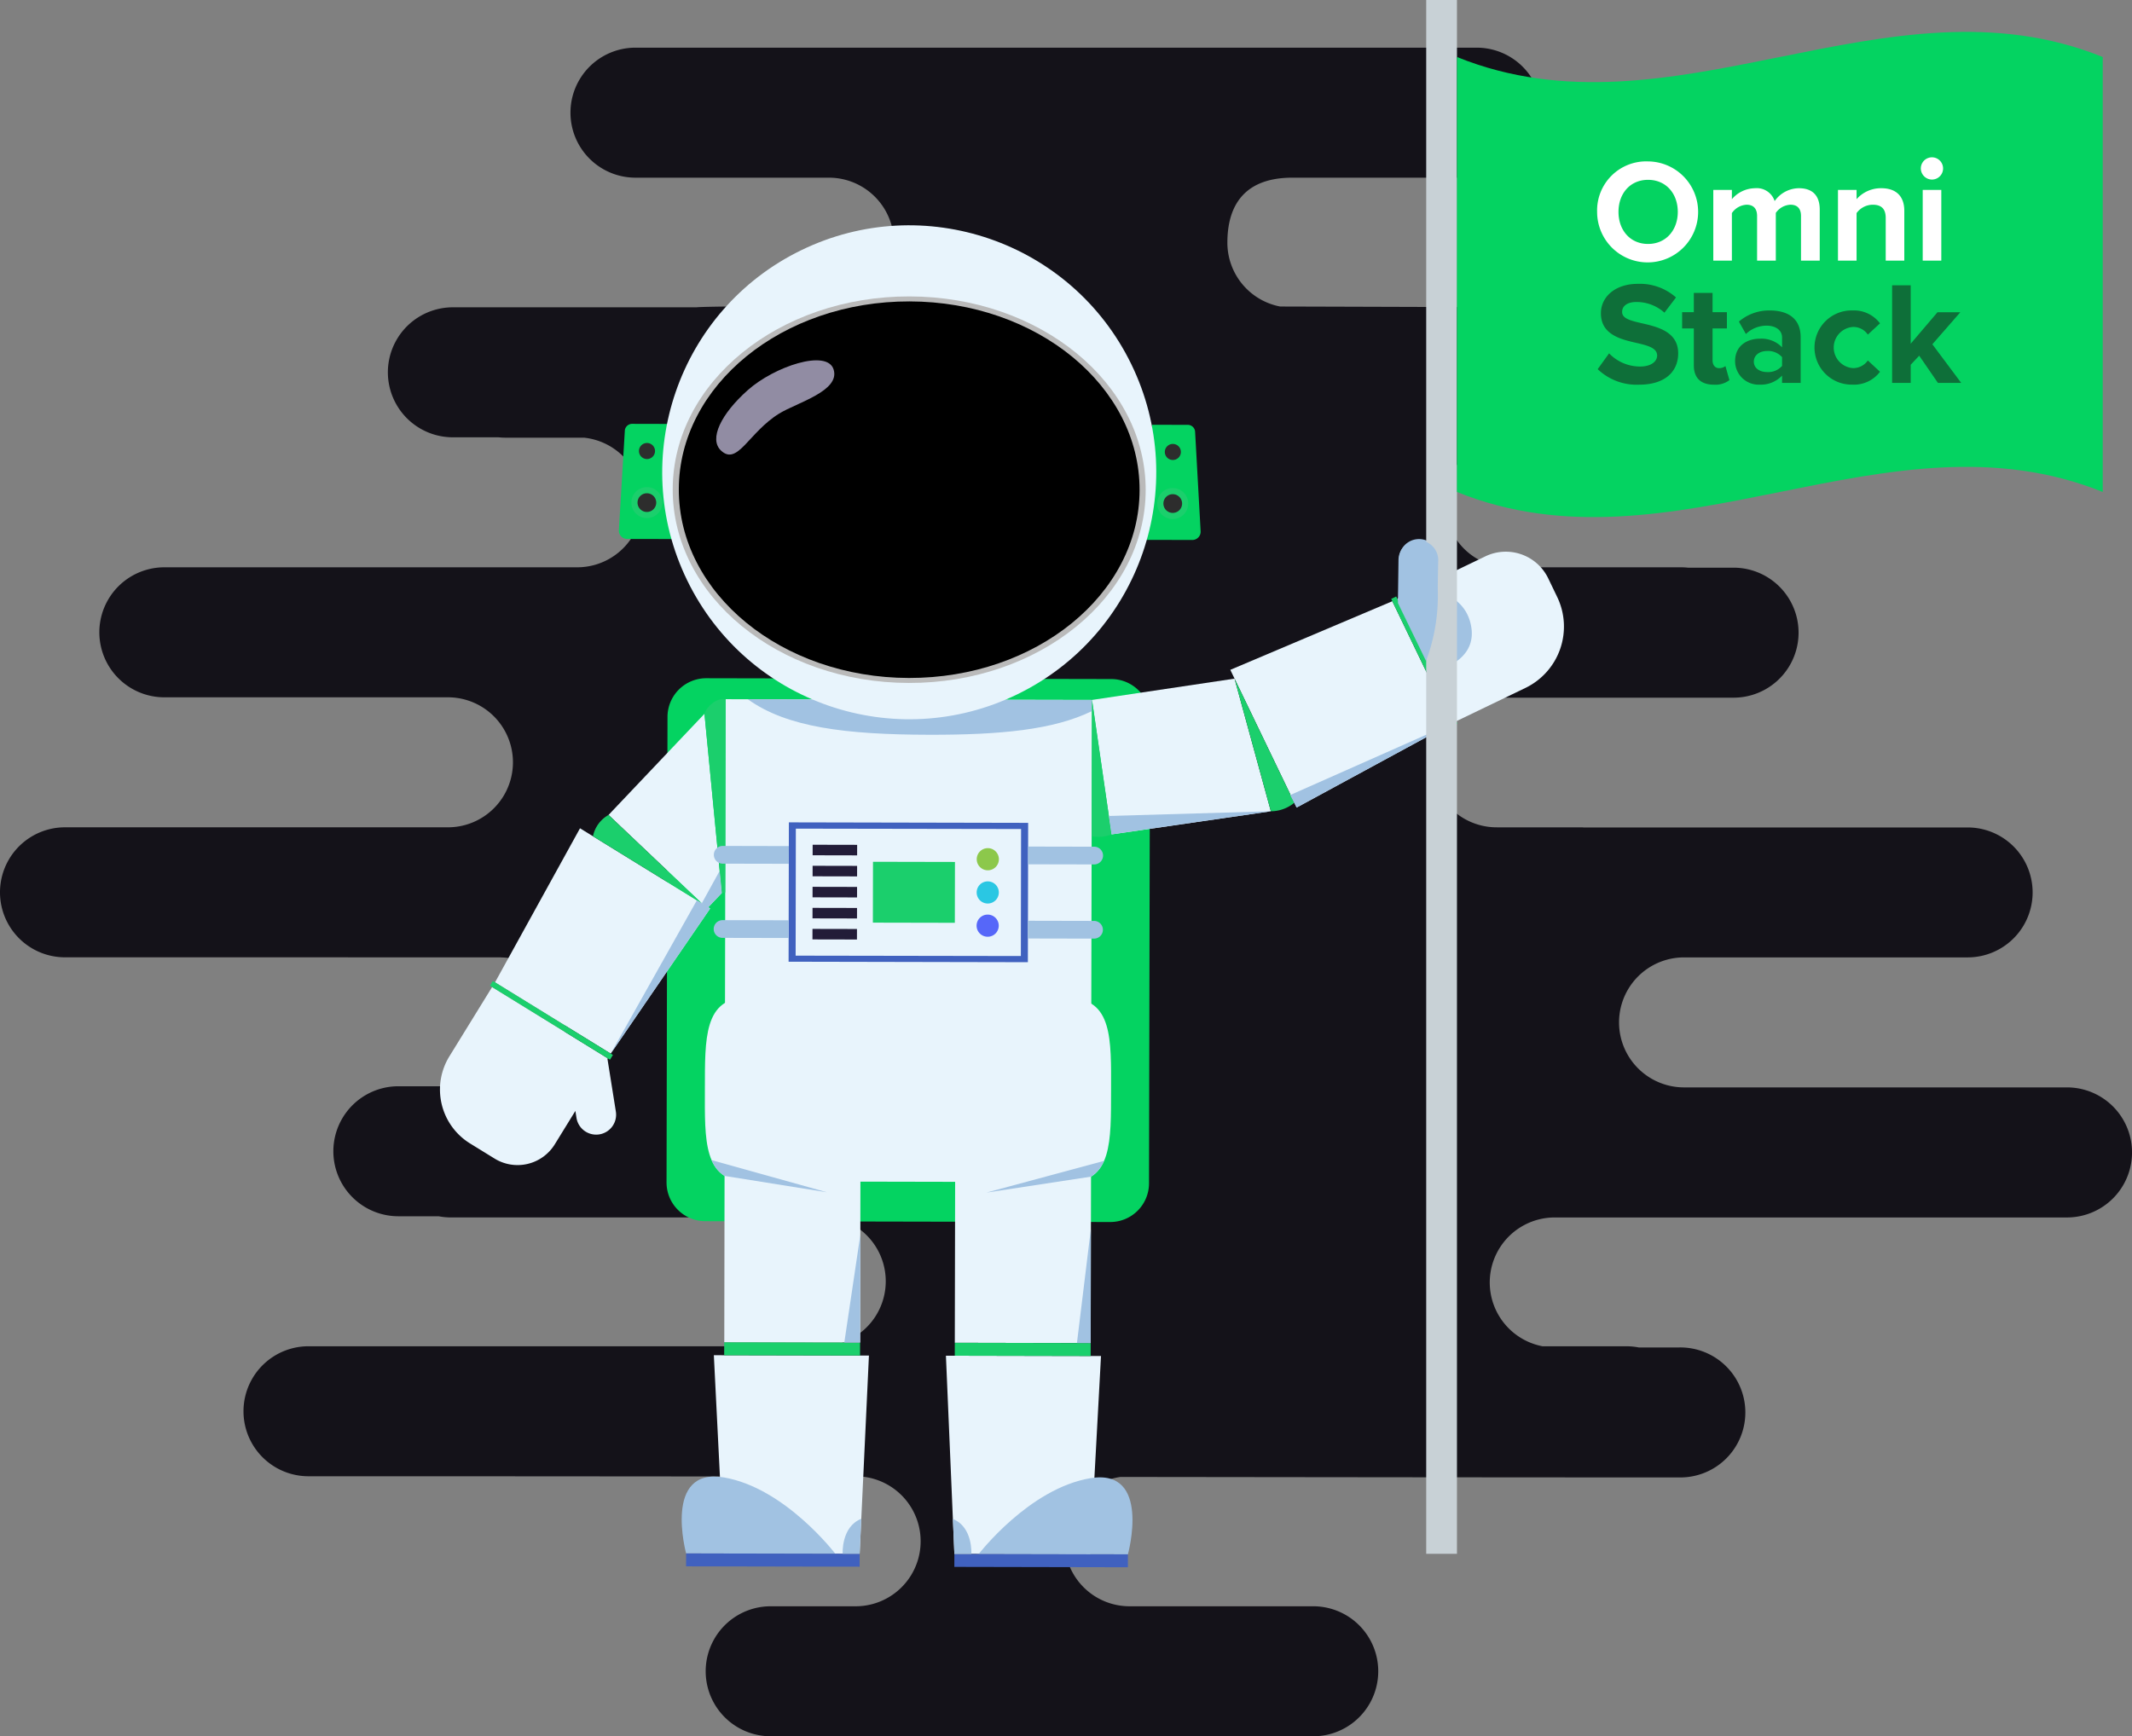 <svg xmlns="http://www.w3.org/2000/svg" width="447.194" height="364.249" viewBox="0 0 447.194 364.249">
  <rect x="0" y="0" width="447.194" height="364.249" fill="#808080" stroke="none"/>
  <g id="Group_1722" data-name="Group 1722" transform="translate(-736 -2037)">
    <g id="Group_1721" data-name="Group 1721" transform="translate(1 82)">
      <g id="Group_1661" data-name="Group 1661" transform="translate(667.001 1816)">
        <path id="Union_40" data-name="Union 40" d="M137.455,354.249a13.637,13.637,0,0,1,0-27.274h38.657c11.1,0,13.636-7.058,13.636-13.636a13.635,13.635,0,0,0-11.06-13.394c-38.623-.107-72.183-.243-75.317-.243H23.051a13.636,13.636,0,0,1,0-27.273H130.487a13.635,13.635,0,0,0,1.434-27.194H94.592a13.039,13.039,0,0,1-1.435-.078H83.576a13.636,13.636,0,1,1,0-27.273h51.067a13.635,13.635,0,0,0-1.421-27.2h-17.8c-.144,0-.274-.026-.418-.026H34.476a13.63,13.63,0,1,1,0-27.26H93.958a13.636,13.636,0,0,0,0-27.273H13.639a13.643,13.643,0,0,1,0-27.286H121.074a13.634,13.634,0,0,0,2.569-27.025H106.017a13.825,13.825,0,0,1-2.569-.247H95A13.636,13.636,0,1,1,95,54.3c35.461,0,74.818.049,117.178.1a13.633,13.633,0,0,0-1.918-27.131H171.623a13.636,13.636,0,0,1,0-27.271H285.539a13.635,13.635,0,0,1,0,27.271H267.723a13.636,13.636,0,0,0-1.4,27.2c37.084.042,75.973.076,116.162.076a13.636,13.636,0,1,1,0,27.273H275.046a13.634,13.634,0,0,0-2.568,27.025h80.153a13.825,13.825,0,0,1,2.569.248h8.435a13.636,13.636,0,0,1,0,27.273H339.744a13.633,13.633,0,0,0,2.555,27.025h59.482l-69.583.026H433.559a13.636,13.636,0,1,1,0,27.273h-80.32a13.636,13.636,0,1,0,0,27.273H412.72a13.637,13.637,0,1,1,0,27.274h-86.6a13.635,13.635,0,0,0-1.434,27.194H341.18a13.014,13.014,0,0,1,1.434.078H352.2a13.636,13.636,0,1,1,0,27.273h-51.08c-1.659.17-13.613.253-30.9.282a13.636,13.636,0,0,0,3.112,26.913H313.9a13.637,13.637,0,0,1,0,27.274Z" transform="translate(515.194 503.249) rotate(180)" fill="#141219"/>
      </g>
    </g>
    <g id="Group_1691" data-name="Group 1691" transform="translate(-5546 200.473)">
      <g id="Group_1683" data-name="Group 1683" transform="translate(6512.331 2123.878) rotate(-161)">
        <path id="Path_3975" data-name="Path 3975" d="M8.13,0H93.072a8.13,8.13,0,0,1,8.13,8.13v97.649a8.13,8.13,0,0,1-8.13,8.13H8.13A8.13,8.13,0,0,1,0,105.779V8.13A8.13,8.13,0,0,1,8.13,0Z" transform="translate(0 32.751) rotate(-18.882)" fill="#04d361"/>
      </g>
      <g id="Group_1684" data-name="Group 1684" transform="translate(6536.159 2203.091) rotate(-161)">
        <rect id="Rectangle_978" data-name="Rectangle 978" width="76.832" height="98.674" transform="translate(63.358 106.208) rotate(-18.882)" fill="#e8f4fc"/>
        <path id="Path_3648" data-name="Path 3648" d="M0,22.346C6.345,16,16.544,11.37,30.656,6.544,47.232.873,59.375-1.7,69.056,1.2L.758,24.563Z" transform="translate(94.533 175.009)" fill="#a1c2e2"/>
        <path id="Path_3649" data-name="Path 3649" d="M81.929,37.109,18.12,58.932c-8.687,2.971-11.2-5.3-14.644-15.374h0C.029,33.481-3.05,25.409,5.638,22.437L69.446.613c8.688-2.971,11.2,5.3,14.644,15.374h0C87.537,26.065,90.616,34.137,81.929,37.109Z" transform="translate(61.362 79.905)" fill="#e8f4fc"/>
        <rect id="Rectangle_979" data-name="Rectangle 979" width="28.502" height="37.093" transform="translate(51.609 71.917) rotate(-18.882)" fill="#e8f4fc"/>
        <path id="Path_3650" data-name="Path 3650" d="M26.969,0,0,9.224,11.408,49.279,42.187,38.752Z" transform="translate(37.271 20.775)" fill="#e8f4fc"/>
        <path id="Path_3651" data-name="Path 3651" d="M0,10.126s1.175,18.753,12.638,12.54S29.607,0,29.607,0Z" transform="translate(29.796 22.429)" fill="#a1c2e2"/>
        <rect id="Rectangle_981" data-name="Rectangle 981" width="36.402" height="2.711" transform="translate(28.919 29.99) rotate(-18.882)" fill="#4061bf"/>
        <path id="Path_3652" data-name="Path 3652" d="M0,1.152,3.371,0,6.057,6.84C1.5,6.621,0,1.152,0,1.152Z" transform="translate(60.869 20.775)" fill="#a1c2e2"/>
        <rect id="Rectangle_982" data-name="Rectangle 982" width="28.502" height="37.093" transform="matrix(-0.946, 0.324, -0.324, -0.946, 136.347, 82.137)" fill="#e8f4fc"/>
        <path id="Path_3653" data-name="Path 3653" d="M16.262,39.293,0,15.466,30.019,0,43.073,25.338Z" transform="translate(52.199 174.244)" fill="#e8f4fc"/>
        <path id="Path_3655" data-name="Path 3655" d="M20.055,47.459,0,27.206,24.941,0,47.5,22.785Z" transform="translate(22.4 192.211)" fill="#e8f4fc"/>
        <path id="Rectangle_985" data-name="Rectangle 985" d="M0,0H28.5a0,0,0,0,1,0,0V20.484a9.875,9.875,0,0,1-9.875,9.875H14.292A14.292,14.292,0,0,1,0,16.067V0A0,0,0,0,1,0,0Z" transform="matrix(0.704, 0.711, -0.711, 0.704, 21.572, 220.236)" fill="#e8f4fc"/>
        <path id="Path_3656" data-name="Path 3656" d="M0,9.224,26.969,0,42.48,38.652,11.7,49.179Z" transform="translate(83.037 5.122)" fill="#e8f4fc"/>
        <path id="Path_3657" data-name="Path 3657" d="M29.607,0S40.162,15.545,27.3,17.654,0,10.126,0,10.126Z" transform="translate(87.874 2.565)" fill="#a1c2e2"/>
        <rect id="Rectangle_986" data-name="Rectangle 986" width="36.402" height="2.711" transform="translate(117.481 2.565) rotate(161.118)" fill="#4061bf"/>
        <path id="Path_3658" data-name="Path 3658" d="M3.371,0,0,1.152,2.065,8.2C5.534,5.241,3.371,0,3.371,0Z" transform="translate(83.038 13.193)" fill="#a1c2e2"/>
        <path id="Path_3659" data-name="Path 3659" d="M17.157,11.679l2.792,8.567A4.182,4.182,0,0,1,12,22.838L9.874,16.329c-3.006.059-6.356-.781-8.505-4.084C-3.333,5.021,5.589,0,5.589,0Z" transform="translate(24.103 228.436)" fill="#a1c2e2"/>
        <path id="Path_3660" data-name="Path 3660" d="M9.812,0,37.622,6.241,31.288,42.6,0,35.581Z" transform="translate(156.762 96.556)" fill="#e8f4fc"/>
        <path id="Path_3661" data-name="Path 3661" d="M37.257,17.417l-3.74,16.661L14,29.7h0L5.707,27.837l.029-.126L.492,17.872a4.182,4.182,0,1,1,7.381-3.933l.67,1.257,1.8-8.025A9.179,9.179,0,0,1,21.31.225L27.2,1.547A13.284,13.284,0,0,1,37.257,17.417Z" transform="translate(161.123 67.583)" fill="#e8f4fc"/>
        <path id="Path_3663" data-name="Path 3663" d="M15.674,38.42,0,4.061,1.849,0l25.94,11.81Z" transform="translate(155.512 131.944)" fill="#e8f4fc"/>
        <g id="Group_1690" data-name="Group 1690" transform="translate(21.191 44.475)">
          <rect id="Rectangle_980" data-name="Rectangle 980" width="28.502" height="2.711" transform="translate(29.54 24.877) rotate(-18.882)" fill="#1bcf6c"/>
          <rect id="Rectangle_983" data-name="Rectangle 983" width="28.502" height="2.711" transform="translate(103.152 2.565) rotate(161.118)" fill="#1bcf6c"/>
          <rect id="Rectangle_984" data-name="Rectangle 984" width="29.588" height="1.163" transform="translate(0.826 174.557) rotate(45.28)" fill="#1bcf6c"/>
          <rect id="Rectangle_987" data-name="Rectangle 987" width="29.588" height="1.163" transform="translate(173.723 58.44) rotate(-167.351)" fill="#1bcf6c"/>
          <path id="Path_3662" data-name="Path 3662" d="M26.16,5.871a6.67,6.67,0,0,1-1.636,5.295L0,0Z" transform="translate(137.586 88.113)" fill="#1bcf6c"/>
          <path id="Path_3664" data-name="Path 3664" d="M13.117,38.7c1.92-.247,3.306-2.882,3.2-4.343L.64,0,0,.351Z" transform="translate(133.68 91.53)" fill="#1bcf6c"/>
          <path id="Path_3665" data-name="Path 3665" d="M0,1.715A7.36,7.36,0,0,1,3.824,0l9.23,27.052Z" transform="translate(61.026 128.054)" fill="#1bcf6c"/>
          <path id="Path_3666" data-name="Path 3666" d="M0,3.292H0A7.788,7.788,0,0,1,4.074,0L20.336,23.828Z" transform="translate(26.933 145.235)" fill="#1bcf6c"/>
        </g>
        <rect id="Rectangle_988" data-name="Rectangle 988" width="50.189" height="29.235" transform="translate(90.081 143.176) rotate(-18.882)" fill="#4061bf"/>
        <rect id="Rectangle_989" data-name="Rectangle 989" width="47.246" height="26.645" transform="matrix(0.946, -0.324, 0.324, 0.946, 91.893, 143.925)" fill="#e8f4fc"/>
        <path id="Path_3667" data-name="Path 3667" d="M4.522,1.572a2.324,2.324,0,1,0-1.446,2.95A2.323,2.323,0,0,0,4.522,1.572Z" transform="translate(102.736 158.545)" fill="#8cc84b"/>
        <path id="Path_3668" data-name="Path 3668" d="M4.523,1.572A2.324,2.324,0,1,0,3.077,4.523,2.323,2.323,0,0,0,4.523,1.572Z" transform="translate(98.224 145.354)" fill="#5667f9"/>
        <path id="Path_3669" data-name="Path 3669" d="M4.523,1.573a2.324,2.324,0,1,0-1.446,2.95A2.323,2.323,0,0,0,4.523,1.573Z" transform="translate(100.48 151.949)" fill="#2ac7e3"/>
        <path id="Path_3693" data-name="Path 3693" d="M0,12.766H17.194V0H0Z" transform="translate(107.256 146.005) rotate(-18.882)" fill="#1bcf6c"/>
        <rect id="Rectangle_991" data-name="Rectangle 991" width="9.333" height="2.207" transform="translate(131.242 152.709) rotate(-18.882)" fill="#221c38"/>
        <rect id="Rectangle_992" data-name="Rectangle 992" width="9.333" height="2.207" transform="translate(129.813 148.534) rotate(-18.882)" fill="#221c38"/>
        <rect id="Rectangle_993" data-name="Rectangle 993" width="9.333" height="2.206" transform="translate(128.385 144.358) rotate(-18.882)" fill="#221c38"/>
        <rect id="Rectangle_994" data-name="Rectangle 994" width="9.333" height="2.206" transform="translate(126.957 140.183) rotate(-18.882)" fill="#221c38"/>
        <rect id="Rectangle_995" data-name="Rectangle 995" width="9.333" height="2.207" transform="translate(125.529 136.007) rotate(-18.882)" fill="#221c38"/>
        <path id="Path_3670" data-name="Path 3670" d="M2.461,8.005,15.579,3.519,14.376,0,1.258,4.487A1.858,1.858,0,0,0,.1,6.848h0A1.859,1.859,0,0,0,2.461,8.005Z" transform="translate(77.316 147.883)" fill="#a1c2e2"/>
        <path id="Path_3671" data-name="Path 3671" d="M2.461,8.005,15.579,3.518,14.375,0,1.258,4.486A1.859,1.859,0,0,0,.1,6.847h0A1.86,1.86,0,0,0,2.461,8.005Z" transform="translate(82.353 162.613)" fill="#a1c2e2"/>
        <path id="Path_3672" data-name="Path 3672" d="M13.118.1,0,4.587,1.2,8.106,14.321,3.62a1.86,1.86,0,0,0,1.158-2.362h0A1.859,1.859,0,0,0,13.118.1Z" transform="translate(144.217 141.783)" fill="#a1c2e2"/>
        <path id="Path_3673" data-name="Path 3673" d="M13.117.1,0,4.587,1.2,8.1,14.32,3.619a1.859,1.859,0,0,0,1.158-2.361h0A1.86,1.86,0,0,0,13.117.1Z" transform="translate(139.179 127.054)" fill="#a1c2e2"/>
        <path id="Path_3674" data-name="Path 3674" d="M1.5,10.306h0L21.157,0,0,14.315A6.982,6.982,0,0,1,1.5,10.306Z" transform="translate(61.411 94.644)" fill="#a1c2e2"/>
        <path id="Path_3675" data-name="Path 3675" d="M25.052,2.254,0,3.745,21.413,0h0A6.992,6.992,0,0,1,25.052,2.254Z" transform="translate(114.227 80.071)" fill="#a1c2e2"/>
        <path id="Path_3676" data-name="Path 3676" d="M0,15.466,31.808,3.472,30.019,0Z" transform="translate(52.199 174.244)" fill="#a1c2e2"/>
        <path id="Path_3677" data-name="Path 3677" d="M1.935,8.3,3.265.645,1.849,0,0,4.061Z" transform="translate(155.512 131.944)" fill="#a1c2e2"/>
        <path id="Path_3678" data-name="Path 3678" d="M0,27.206,27.072,2.036,24.941,0Z" transform="translate(22.4 192.211)" fill="#a1c2e2"/>
        <path id="Path_3679" data-name="Path 3679" d="M0,35.581l3.192.716L9.812,0Z" transform="translate(156.762 96.556)" fill="#a1c2e2"/>
        <path id="Path_3680" data-name="Path 3680" d="M7.739,23.5,2.73,0,0,.934Z" transform="translate(51.609 70.983)" fill="#a1c2e2"/>
        <path id="Path_3681" data-name="Path 3681" d="M7.306,22.434,3.133,0,0,1.072Z" transform="translate(97.375 55.192)" fill="#a1c2e2"/>
      </g>
      <g id="Group_1687" data-name="Group 1687" transform="translate(6518.135 2028.729) rotate(-161)">
        <g id="Group_1685" data-name="Group 1685" transform="translate(11.318 75.894)">
          <path id="Path_3684" data-name="Path 3684" d="M16.357,21.446c.224.654.465,1.283.7,1.917l-7.016,2.4a1.554,1.554,0,0,1-1.972-.712L.133,5.587A1.742,1.742,0,0,1,1.207,3.263L10.746,0A124.818,124.818,0,0,0,16.357,21.446Z" transform="translate(0 0)" fill="#04d361"/>
          <path id="Path_3685" data-name="Path 3685" d="M3.279,1.14A1.685,1.685,0,1,0,2.23,3.279,1.685,1.685,0,0,0,3.279,1.14Z" transform="translate(9.366 17.717)" fill="#2d2d2d"/>
          <path id="Path_3686" data-name="Path 3686" d="M6.327,2.2A3.25,3.25,0,1,0,4.3,6.326,3.251,3.251,0,0,0,6.327,2.2Z" transform="translate(4.297 5.909)" fill="#1bcf6c"/>
          <path id="Path_3687" data-name="Path 3687" d="M3.818,1.328A1.962,1.962,0,1,0,2.6,3.819,1.961,1.961,0,0,0,3.818,1.328Z" transform="translate(5.586 7.198)" fill="#2d2d2d"/>
        </g>
        <g id="Group_1686" data-name="Group 1686" transform="translate(115.105 40.683)">
          <path id="Path_3688" data-name="Path 3688" d="M17.437,21.527A1.555,1.555,0,0,1,16.314,23.3l-7,2.392c-.2-.647-.4-1.291-.62-1.945A124.806,124.806,0,0,0,0,3.356L9.52.1A1.743,1.743,0,0,1,11.793,1.28Z" transform="translate(0 0)" fill="#04d361"/>
          <path id="Path_3689" data-name="Path 3689" d="M.091,2.231A1.685,1.685,0,1,1,2.23,3.279,1.685,1.685,0,0,1,.091,2.231Z" transform="translate(9.936 17.202)" fill="#2d2d2d"/>
          <path id="Path_3690" data-name="Path 3690" d="M.176,4.3A3.25,3.25,0,1,1,4.3,6.327,3.251,3.251,0,0,1,.176,4.3Z" transform="translate(4.867 5.394)" fill="#1bcf6c"/>
          <path id="Path_3691" data-name="Path 3691" d="M.106,2.6A1.962,1.962,0,1,1,2.6,3.818,1.962,1.962,0,0,1,.106,2.6Z" transform="translate(6.156 6.683)" fill="#2d2d2d"/>
        </g>
        <ellipse id="Ellipse_104" data-name="Ellipse 104" cx="51.804" cy="51.804" rx="51.804" ry="51.804" transform="translate(73.262 0) rotate(45)" fill="#e8f4fc"/>
        <ellipse id="Ellipse_105" data-name="Ellipse 105" cx="40.546" cy="49.604" rx="40.546" ry="49.604" transform="translate(105.894 15.39) rotate(71.118)" fill="#bababa"/>
        <ellipse id="Ellipse_106" data-name="Ellipse 106" cx="39.5" cy="48.325" rx="39.5" ry="48.325" transform="translate(105.022 16.793) rotate(71.118)"/>
        <path id="Path_3692" data-name="Path 3692" d="M.618,24.115c2.71,3.616,11.95-3.473,15.61-10S20.624,1.783,17.406.324c-4.36-1.978-4.256,5.508-9.024,11.313C5.584,15.045-2.239,20.3.618,24.115Z" transform="translate(94.681 64.395)" fill="#918ca3"/>
      </g>
      <g id="Group_1681" data-name="Group 1681" transform="translate(6581.152 1836.527)">
        <g id="Group_1680" data-name="Group 1680" transform="translate(0 0)">
          <g id="Group_1678" data-name="Group 1678" transform="translate(0)">
            <rect id="Rectangle_976" data-name="Rectangle 976" width="6.45" height="325.973" transform="translate(6.45 325.973) rotate(-180)" fill="#c8d1d6"/>
            <g id="Group_1677" data-name="Group 1677" transform="translate(6.449 6.69)">
              <path id="Path_3636" data-name="Path 3636" d="M998.757,151.725c45.153,18.254,90.306-18.248,135.454,0V60.474c-45.148-18.254-90.3,18.248-135.454,0Z" transform="translate(-998.757 -55.204)" fill="#04d361"/>
            </g>
          </g>
          <g id="Group_1679" data-name="Group 1679" transform="translate(35.848 33)">
            <path id="Path_3637" data-name="Path 3637" d="M1012.8,61.917a10.594,10.594,0,1,1-10.683,10.591A10.291,10.291,0,0,1,1012.8,61.917Zm0,3.866c-3.774,0-6.2,2.888-6.2,6.725,0,3.808,2.424,6.725,6.2,6.725s6.238-2.917,6.238-6.725C1019.037,68.671,1016.578,65.783,1012.8,65.783Z" transform="translate(-1002.116 -61.055)" fill="#fff"/>
            <path id="Path_3638" data-name="Path 3638" d="M1024.724,68.721c0-1.383-.614-2.367-2.211-2.367a3.944,3.944,0,0,0-3.073,1.719V78.085h-3.929V68.721c0-1.383-.614-2.367-2.212-2.367a3.984,3.984,0,0,0-3.073,1.754v9.977h-3.9V63.253h3.9v1.939a6.487,6.487,0,0,1,4.85-2.3,3.932,3.932,0,0,1,4.12,2.7,6.276,6.276,0,0,1,5.092-2.7c2.737,0,4.364,1.441,4.364,4.479V78.085h-3.929Z" transform="translate(-981.957 -56.406)" fill="#fff"/>
            <path id="Path_3639" data-name="Path 3639" d="M1020.858,69.121c0-2.06-1.071-2.766-2.732-2.766a4.236,4.236,0,0,0-3.38,1.754v9.977h-3.9V63.253h3.9v1.939a6.789,6.789,0,0,1,5.191-2.3c3.253,0,4.821,1.84,4.821,4.728V78.085h-3.9Z" transform="translate(-960.324 -56.406)" fill="#fff"/>
            <path id="Path_3640" data-name="Path 3640" d="M1013.849,64.1a2.333,2.333,0,1,1,2.333,2.338A2.352,2.352,0,0,1,1013.849,64.1Zm.394,4.514h3.9V83.447h-3.9Z" transform="translate(-945.948 -61.768)" fill="#fff"/>
            <path id="Path_3641" data-name="Path 3641" d="M1017.427,76.506a8.992,8.992,0,0,0,6.511,2.766c2.4,0,3.564-1.14,3.564-2.3,0-1.534-1.782-2.06-4.149-2.61-3.345-.77-7.644-1.69-7.644-6.267,0-3.4,2.946-6.169,7.766-6.169a11.406,11.406,0,0,1,7.986,2.853l-2.425,3.194a8.754,8.754,0,0,0-5.868-2.24c-1.962,0-3.01.862-3.01,2.089,0,1.377,1.719,1.811,4.086,2.361,3.379.77,7.674,1.782,7.674,6.325,0,3.75-2.668,6.574-8.194,6.574a11.824,11.824,0,0,1-8.692-3.258Z" transform="translate(-1014.914 -35.379)" fill="#0e6f39"/>
            <path id="Path_3642" data-name="Path 3642" d="M1020.546,77.448V69.711h-2.454V66.3h2.454V62.251h3.929V66.3h3.01v3.409h-3.01v6.7c0,.92.492,1.626,1.354,1.626a2.124,2.124,0,0,0,1.349-.428l.834,2.946a4.837,4.837,0,0,1-3.259.955C1022.021,81.5,1020.546,80.093,1020.546,77.448Z" transform="translate(-1000.261 -33.804)" fill="#0e6f39"/>
            <path id="Path_3643" data-name="Path 3643" d="M1029.867,76.551a6.14,6.14,0,0,1-4.7,1.9,4.938,4.938,0,0,1-5.156-4.913c0-3.472,2.789-4.728,5.156-4.728a5.992,5.992,0,0,1,4.7,1.811v-2.06c0-1.5-1.291-2.488-3.258-2.488a6.248,6.248,0,0,0-4.329,1.754l-1.469-2.61a9.718,9.718,0,0,1,6.475-2.332c3.38,0,6.476,1.348,6.476,5.619v9.578h-3.9Zm0-3.872a3.922,3.922,0,0,0-3.136-1.29c-1.534,0-2.789.833-2.789,2.245,0,1.377,1.256,2.176,2.789,2.176a3.9,3.9,0,0,0,3.136-1.291Z" transform="translate(-991.07 -30.754)" fill="#0e6f39"/>
            <path id="Path_3644" data-name="Path 3644" d="M1030.751,62.888a6.836,6.836,0,0,1,5.869,2.7l-2.552,2.361a3.67,3.67,0,0,0-3.131-1.6,4.325,4.325,0,0,0,0,8.629,3.741,3.741,0,0,0,3.131-1.6l2.552,2.367a6.85,6.85,0,0,1-5.869,2.7,7.784,7.784,0,1,1,0-15.567Z" transform="translate(-977.282 -30.754)" fill="#0e6f39"/>
            <path id="Path_3645" data-name="Path 3645" d="M1031.386,76.744l-1.783,1.9v3.808h-3.9V61.975h3.9V74.226l5.619-6.6h4.792l-5.869,6.725,6.054,8.108h-4.885Z" transform="translate(-963.826 -35.125)" fill="#0e6f39"/>
          </g>
        </g>
      </g>
      <path id="Path_3694" data-name="Path 3694" d="M8.363,10.341c-.019-1.7.091-6.118.091-6.118A4.168,4.168,0,1,0,.12,4.113L0,13.089,5.9,25.258A39.262,39.262,0,0,0,8.363,10.341Z" transform="translate(6575.218 1949.944)" fill="#a1c2e2"/>
    </g>
  </g>
</svg>
